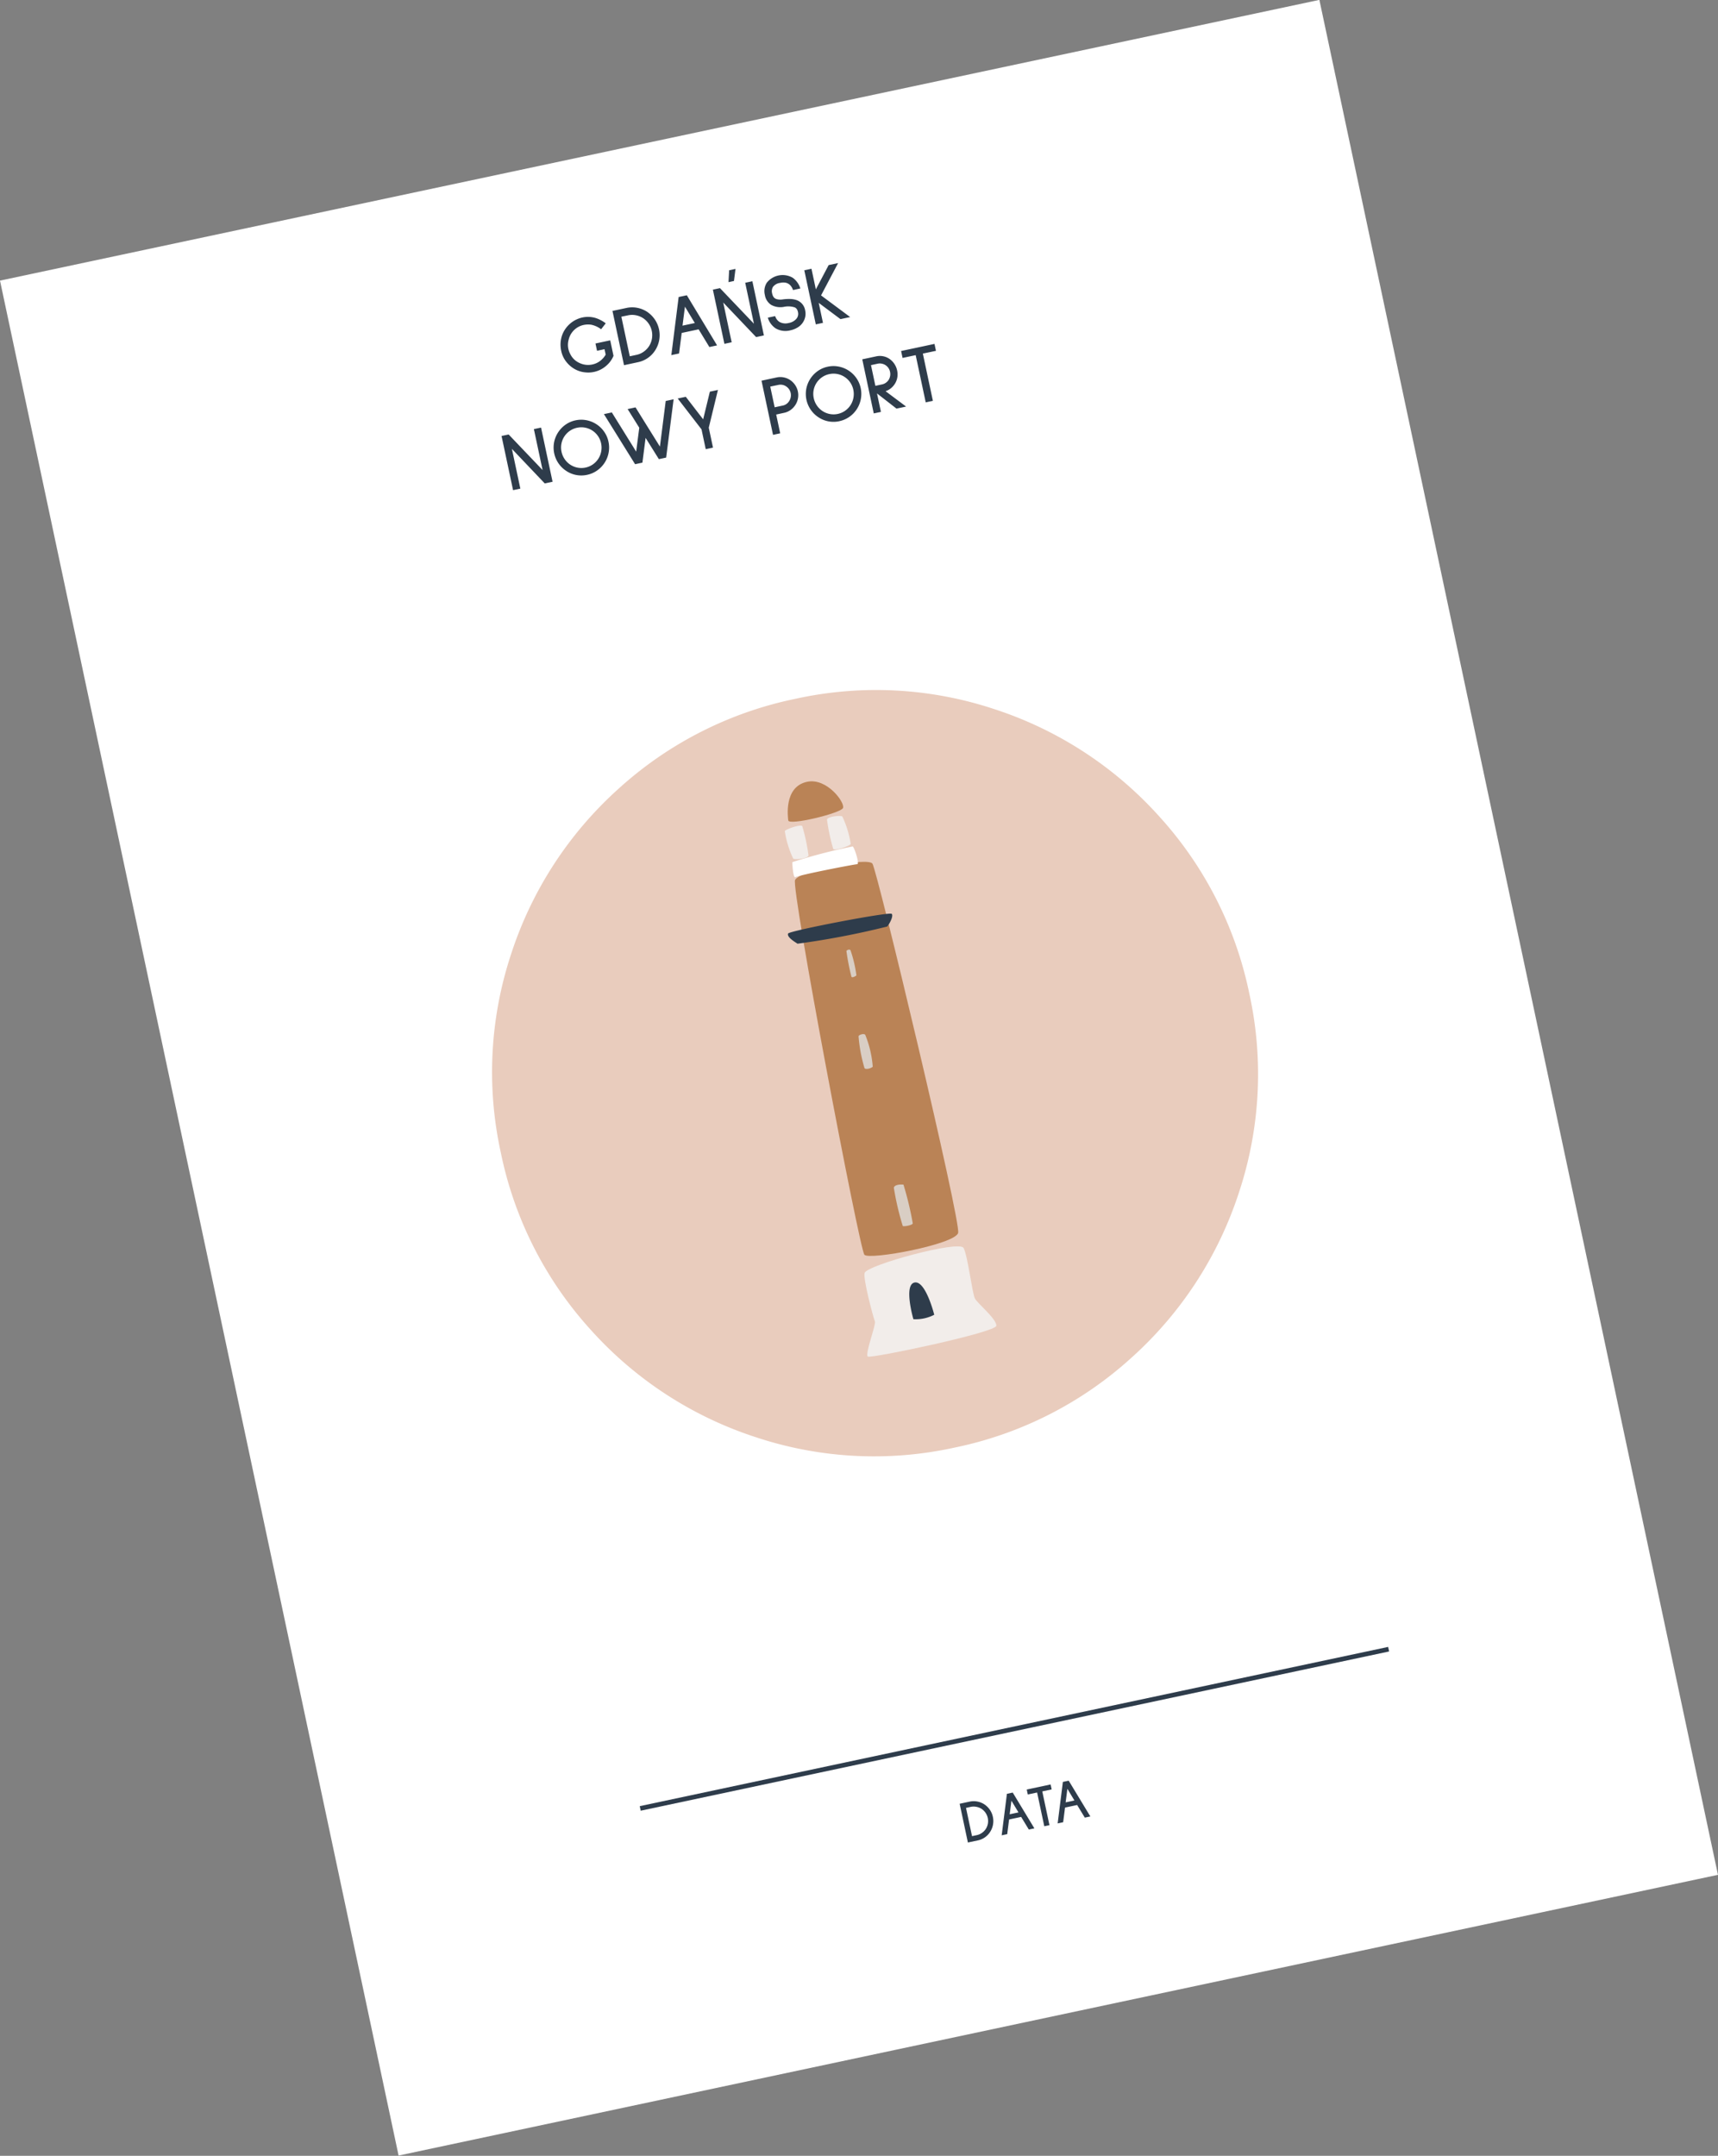 <svg xmlns="http://www.w3.org/2000/svg" width="184.755" height="231.739" viewBox="0 0 184.755 231.739">
  <rect x="0" y="0" width="184.755" height="231.739" fill="#808080" stroke="none"/>
  <g id="paszport_gdańsk" data-name="paszport gdańsk" transform="matrix(0.978, -0.208, 0.208, 0.978, 0, 30.164)">
    <rect id="Rectangle_502" data-name="Rectangle 502" width="145.079" height="206.078" fill="#fff"/>
    <line id="Line_1033" data-name="Line 1033" x2="82.295" transform="translate(33.184 174.983)" fill="none" stroke="#2e3c4b" stroke-miterlimit="10" stroke-width="0.5"/>
    <path id="Path_2845" data-name="Path 2845" d="M61.8,76.782A40.8,40.8,0,0,0,76.782,61.8,40.35,40.35,0,0,0,82.3,41.148,40.354,40.354,0,0,0,76.782,20.5,40.827,40.827,0,0,0,61.8,5.513,40.354,40.354,0,0,0,41.147,0,40.353,40.353,0,0,0,20.5,5.513,40.8,40.8,0,0,0,5.513,20.5,40.331,40.331,0,0,0,0,41.148,40.327,40.327,0,0,0,5.513,61.8,40.774,40.774,0,0,0,20.5,76.782,40.336,40.336,0,0,0,41.147,82.3,40.337,40.337,0,0,0,61.8,76.782Z" transform="translate(33.184 61.773)" fill="#e9ccbd"/>
    <g id="gdansk_nowy_kolor" data-name="gdansk nowy kolor" transform="translate(67.203 70.76)">
      <path id="Path_2846" data-name="Path 2846" d="M1.194.637c.835-.928,8.148-.772,8.5.016s1.329,39.613.76,40.752-9.96.9-10.352.2S.564,1.338,1.194.637Z" transform="translate(1.844 9.411)" fill="#ba8356"/>
      <path id="Path_2847" data-name="Path 2847" d="M2.844,0c2.2,0,3.565,3.083,3.187,3.57s-6.1.654-6.03.066C.03,3.39.231,0,2.844,0Z" transform="translate(3.649 0)" fill="#ba8356"/>
      <path id="Path_2848" data-name="Path 2848" d="M12.591,6.046c-.159-.7.206-4.607-.059-5.555S1.986.128,1.561.905c-.294.537-.1,4.675,0,5.332C1.619,6.611-.263,9.474.031,9.77s14,.329,14.207-.362S12.709,6.566,12.591,6.046Z" transform="translate(0 52.03)" fill="#f2edea"/>
      <path id="Path_2849" data-name="Path 2849" d="M.064.194c.073-.322,1.511-.188,1.679,0a10.478,10.478,0,0,1,.271,3.087c-.141.174-1.886.4-1.95.117A20.357,20.357,0,0,1,.064.194Z" transform="translate(7.68 4.241)" fill="#f2edea"/>
      <path id="Path_2850" data-name="Path 2850" d="M1.992,3.339c-.073.322-1.511.188-1.679,0A10.5,10.5,0,0,1,.042.252c.141-.175,1.886-.4,1.95-.118A20.293,20.293,0,0,1,1.992,3.339Z" transform="translate(3.005 4.432)" fill="#f2edea"/>
      <path id="Path_2851" data-name="Path 2851" d="M.134.353a59.459,59.459,0,0,1,6.713-.3c.164.2.337,2.019.076,1.968C6.632,1.961.644,1.856.134,2-.167,2.082.134.353.134.353Z" transform="translate(3.005 7.767)" fill="#fff"/>
      <path id="Path_2852" data-name="Path 2852" d="M.035.208C.2-.134.95.031,1.119.107A35.214,35.214,0,0,1,1.23,4.369c0,.19-.908.189-1.111.075A29.749,29.749,0,0,1,.035.208Z" transform="translate(6.508 44.414)" fill="#d9cec4"/>
      <path id="Path_2853" data-name="Path 2853" d="M.957,3.66c-.283.151-.811.152-.9-.038A16.647,16.647,0,0,1,.144.13c.1-.157.638-.19.736,0A11.45,11.45,0,0,1,.957,3.66Z" transform="translate(6.074 27.774)" fill="#d9cec4"/>
      <path id="Path_2854" data-name="Path 2854" d="M.589,2.882c-.052.032-.447.19-.552.038A24.836,24.836,0,0,1,.084.1c0-.076.365-.189.446,0A13.661,13.661,0,0,1,.589,2.882Z" transform="translate(6.764 18.585)" fill="#d9cec4"/>
      <path id="Path_2855" data-name="Path 2855" d="M2.322,3.83S2.187,0,.967,0,.028,3.83.028,3.83A4.339,4.339,0,0,0,2.322,3.83Z" transform="translate(5.631 55.059)" fill="#2e3c4b"/>
      <path id="Path_2856" data-name="Path 2856" d="M.046.12C.232-.146,11.223.071,11.386.367s-.515,1.069-.765,1.234a88.466,88.466,0,0,1-9.81-.2C.628,1.206-.2.477.046.12Z" transform="translate(1.059 15.412)" fill="#2e3c4b"/>
    </g>
    <path id="Path_2860" data-name="Path 2860" d="M12.953,7.057a3.133,3.133,0,0,1-.412.26,2.9,2.9,0,0,1-1.388.349,2.869,2.869,0,0,1-.878-.134,2.81,2.81,0,0,1-1.012-.537,3,3,0,0,1-.743-.913,2.793,2.793,0,0,1-.34-1.37A2.708,2.708,0,0,1,8.2,4.352a3.044,3.044,0,0,1,.255-.936,2.836,2.836,0,0,1,.524-.784,3.085,3.085,0,0,1,.739-.573,2.924,2.924,0,0,1,.891-.322,2.825,2.825,0,0,1,.555-.054,2.854,2.854,0,0,1,1.415.376,3.632,3.632,0,0,1,.9.761l-.618.519a2.684,2.684,0,0,0-.922-.69,2.29,2.29,0,0,0-.815-.152A2.107,2.107,0,0,0,9.21,3.716a2.047,2.047,0,0,0-.233.958,2.108,2.108,0,0,0,.081.573A2.021,2.021,0,0,0,9.828,6.4a2.164,2.164,0,0,0,1.316.448,2.1,2.1,0,0,0,.891-.193,2.329,2.329,0,0,0,.739-.542v-.6h-.824V4.71h1.621v1.7A2.777,2.777,0,0,1,12.953,7.057Zm1.513.573V1.666h1.54a2.877,2.877,0,0,1,1.137.228,2.977,2.977,0,0,1,.949.64,3.147,3.147,0,0,1,.631.963,3.014,3.014,0,0,1,0,2.3,3.037,3.037,0,0,1-.631.954,2.908,2.908,0,0,1-.949.649,2.877,2.877,0,0,1-1.137.228Zm.806-5.158V6.824h.734a2.089,2.089,0,0,0,.828-.17,2.183,2.183,0,0,0,.694-.466,2.227,2.227,0,0,0,.461-.7,2.2,2.2,0,0,0,0-1.675,2.227,2.227,0,0,0-.461-.7,2.183,2.183,0,0,0-.694-.466,2.089,2.089,0,0,0-.828-.17ZM23.852,7.63l-.734-2.1H21.255l-.734,2.1H19.67l2.069-5.946h.9L24.7,7.63ZM22.186,2.839l-.681,1.943h1.352ZM28.992,7.63,26.305,3.26V7.63h-.8V1.675h.779l2.776,4.5v-4.5h.788V7.63ZM27.917,1.236h-.6L27.649,0h.7ZM33.926,3.51a1.38,1.38,0,0,0-.188-.573.979.979,0,0,0-.4-.354,1.419,1.419,0,0,0-.6-.112,1.132,1.132,0,0,0-.851.26.909.909,0,0,0-.233.672.987.987,0,0,0,.072.407.615.615,0,0,0,.215.255,1.5,1.5,0,0,0,.707.2,4.944,4.944,0,0,1,.846.139,2.275,2.275,0,0,1,.6.255,1.414,1.414,0,0,1,.654,1.29,1.58,1.58,0,0,1-.134.645,1.743,1.743,0,0,1-1.052.958,2.469,2.469,0,0,1-.81.134,2.1,2.1,0,0,1-1.513-.537,2.126,2.126,0,0,1-.582-1.29l.018-.009h.788a1.171,1.171,0,0,0,.322.707,1.332,1.332,0,0,0,.94.322,1.414,1.414,0,0,0,.9-.26.815.815,0,0,0,.331-.672.978.978,0,0,0-.049-.327.553.553,0,0,0-.184-.246,2.268,2.268,0,0,0-1.137-.3,2.056,2.056,0,0,1-1.29-.493A1.561,1.561,0,0,1,30.855,3.4a1.683,1.683,0,0,1,.475-1.245,2.171,2.171,0,0,1,2.848.063,2.244,2.244,0,0,1,.555,1.29ZM38.269,7.63,36.344,5.436V7.63h-.788V1.684h.788V3.949l1.89-2.266h1.039L36.756,4.7,39.335,7.63ZM3.484,18.29.8,13.92v4.37H0V12.335H.779l2.776,4.5v-4.5h.788V18.29Zm4.648.045a2.932,2.932,0,0,1-1.151-.228,2.9,2.9,0,0,1-.954-.649,3,3,0,0,1-.645-.963,3.009,3.009,0,0,1,0-2.31,3.037,3.037,0,0,1,1.6-1.607,2.883,2.883,0,0,1,1.151-.233,2.916,2.916,0,0,1,1.155.233,3.009,3.009,0,0,1,1.6,1.6,2.916,2.916,0,0,1,.233,1.155,2.948,2.948,0,0,1-.233,1.16,3,3,0,0,1-1.6,1.607A2.916,2.916,0,0,1,8.131,18.335Zm0-5.176a2.17,2.17,0,0,0-2.176,2.176,2.2,2.2,0,0,0,.17.855,2.168,2.168,0,0,0,4.012,0,2.2,2.2,0,0,0,.17-.855,2.171,2.171,0,0,0-2.176-2.176Zm8.7,5.131h-.8l-.922-2.534-.887,2.534h-.806l-2.158-5.964h.869l1.684,4.666.86-2.445-.806-2.221h.869l.788,2.185.9,2.481,1.63-4.666h.869ZM21.985,16.1V18.29h-.8V16.114L19.37,12.335h.887l1.325,2.758,1.325-2.758h.887Zm7.388.125V18.29h-.788V12.335h1.675a1.844,1.844,0,0,1,.725.148,1.929,1.929,0,0,1,.618.416,2.02,2.02,0,0,1,.416.631,1.941,1.941,0,0,1-.416,2.118,1.992,1.992,0,0,1-.618.421,1.8,1.8,0,0,1-.725.152Zm0-3.072v2.275h.887a1.044,1.044,0,0,0,.788-.34,1.135,1.135,0,0,0,0-1.6,1.076,1.076,0,0,0-.788-.331Zm6.492,5.185a2.932,2.932,0,0,1-1.151-.228,2.9,2.9,0,0,1-.954-.649,3,3,0,0,1-.645-.963,3.009,3.009,0,0,1,0-2.31,3.037,3.037,0,0,1,1.6-1.607,2.883,2.883,0,0,1,1.151-.233,2.916,2.916,0,0,1,1.155.233,3.009,3.009,0,0,1,1.6,1.6,2.916,2.916,0,0,1,.233,1.155,2.948,2.948,0,0,1-.233,1.16,3,3,0,0,1-1.6,1.607A2.916,2.916,0,0,1,35.865,18.335Zm0-5.176a2.171,2.171,0,0,0-2.176,2.176,2.2,2.2,0,0,0,.17.855,2.168,2.168,0,0,0,4.012,0,2.2,2.2,0,0,0,.17-.855,2.171,2.171,0,0,0-2.176-2.176Zm7.352,5.131H42.16l-1.71-2.033V18.29h-.788V12.344h1.531a1.845,1.845,0,0,1,1.343.564,2.034,2.034,0,0,1,.4.631A2.04,2.04,0,0,1,42.957,15a1.867,1.867,0,0,1-.358.591,1.953,1.953,0,0,1-.546.425,1.789,1.789,0,0,1-.654.2ZM40.45,13.15v2.275h.743a1.067,1.067,0,0,0,.43-.09,1.149,1.149,0,0,0,.358-.242,1.194,1.194,0,0,0,.237-.367,1.138,1.138,0,0,0,.085-.439,1.112,1.112,0,0,0-.681-1.048,1.067,1.067,0,0,0-.43-.09Zm5.713-.054V18.29h-.788V13.1H43.933v-.761h3.672V13.1Z" transform="translate(49.289 15.225)" fill="#2e3c4b"/>
    <path id="Path_2859" data-name="Path 2859" d="M0,4.26V0H1.1a2.055,2.055,0,0,1,.812.163A2.126,2.126,0,0,1,2.591.62a2.248,2.248,0,0,1,.451.688A2.094,2.094,0,0,1,3.2,2.13a2.094,2.094,0,0,1-.163.822,2.17,2.17,0,0,1-.451.681,2.077,2.077,0,0,1-.678.464A2.055,2.055,0,0,1,1.1,4.26ZM.576.576V3.684H1.1a1.492,1.492,0,0,0,.592-.122,1.559,1.559,0,0,0,.5-.333,1.591,1.591,0,0,0,.329-.5,1.571,1.571,0,0,0,0-1.2,1.591,1.591,0,0,0-.329-.5A1.559,1.559,0,0,0,1.692.7,1.492,1.492,0,0,0,1.1.576ZM6.7,4.26l-.525-1.5H4.849l-.525,1.5H3.716L5.194.013h.64L7.311,4.26ZM5.514.838,5.028,2.226h.966ZM8.968.55V4.26H8.4V.55H7.375V.006H10V.55Zm3.889,3.71-.525-1.5H11l-.525,1.5H9.87L11.347.013h.64L13.465,4.26ZM11.667.838l-.486,1.388h.966Z" transform="translate(66.893 181.638)" fill="#2e3c4b"/>
  </g>
</svg>
